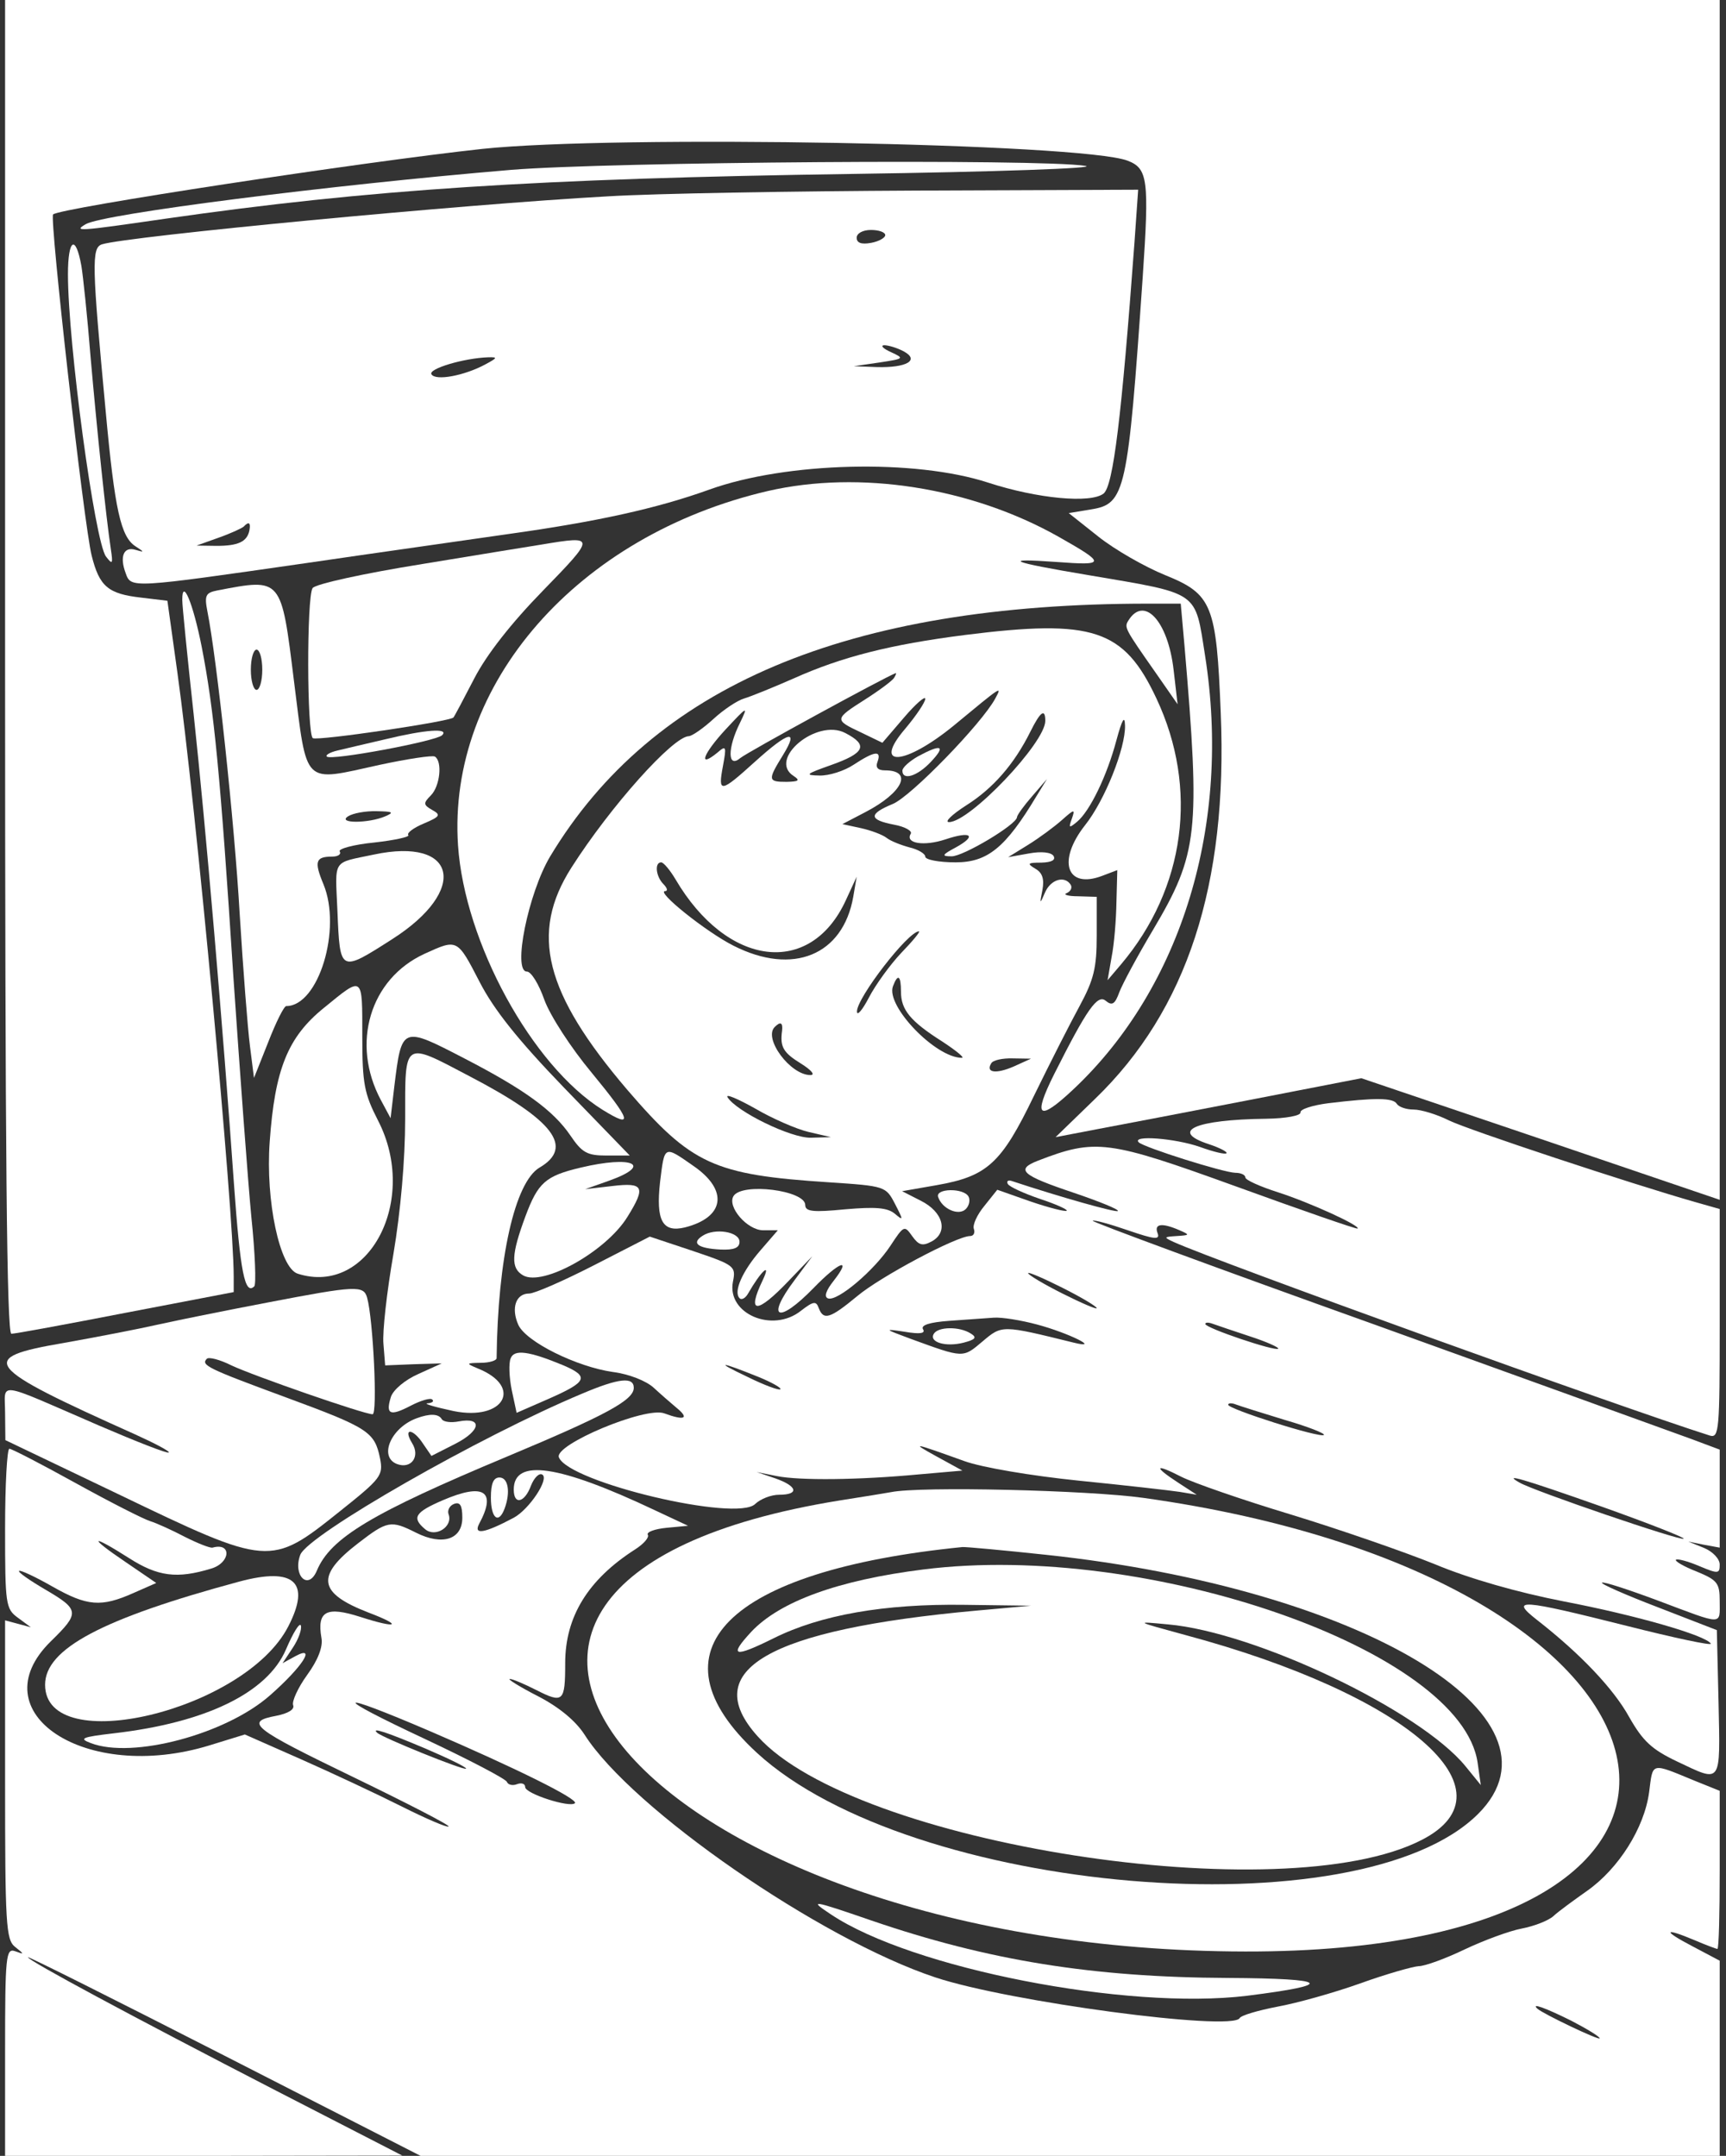 <?xml version="1.0" encoding="UTF-8"?>
<svg width="1148px" height="1434px" viewBox="0 0 1148 1434" version="1.1" xmlns="http://www.w3.org/2000/svg" xmlns:xlink="http://www.w3.org/1999/xlink">
    <rect x="0" y="0" width="1148" height="1434" fill="#333333" stroke="none"/>
    <!-- Generator: Sketch 48.2 (47327) - http://www.bohemiancoding.com/sketch -->
    <title>P0x564GD4b</title>
    <desc>Created with Sketch.</desc>
    <defs></defs>
    <g id="Page-1" stroke="none" stroke-width="1" fill="none" fill-rule="evenodd">
        <g id="wHMtGRJK8U" transform="translate(3, 0)" fill="#FFFFFF" fill-rule="nonzero">
            <g id="Group" transform="translate(570.5, 717) scale(-1, 1) rotate(-180) translate(-570.5, -717) ">
                <path d="M0.38,990.416 C0.38,666.141 1.521,546.832 4.562,546.832 C7.033,546.832 41.246,553.142 80.59,560.79 L152.437,574.556 L152.437,585.072 C152.437,628.092 127.158,899.787 114.993,986.592 L108.341,1034.392 L90.854,1036.495 C68.806,1038.981 63.104,1043.952 57.972,1064.41 C52.84,1084.678 29.841,1288.879 32.312,1291.365 C36.304,1295.571 238.35,1326.354 317.8,1334.958 C405.803,1344.327 716.57,1338.782 746.982,1327.119 C760.477,1321.957 761.427,1314.5 757.055,1249.874 C747.172,1106.666 745.461,1098.826 722.842,1095.194 L707.827,1092.708 L727.594,1077.03 C738.428,1068.426 758.386,1056.954 772.071,1051.409 C803.243,1038.79 806.094,1031.715 808.945,959.633 C813.697,845.486 786.516,762.123 725.313,703.042 L699.083,677.613 L727.024,682.966 C742.42,685.834 788.227,694.63 828.712,702.469 L902.46,716.809 L1021.635,676.466 L1140.81,635.931 L1140.81,1034.966 L1140.81,1434 L570.595,1434 L0.38,1434 L0.38,990.416 Z" id="Shape"></path>
                <path d="M336.807,1321.001 C216.111,1310.867 65.575,1291.747 53.98,1284.864 C45.617,1279.893 48.848,1280.084 106.82,1288.497 C242.531,1307.999 354.103,1315.265 564.893,1318.324 C658.978,1319.662 728.354,1322.148 718.851,1323.678 C689.2,1328.458 402.192,1326.354 336.807,1321.001 Z" id="Shape"></path>
                <path d="M401.431,1303.41 C304.115,1298.057 81.921,1276.834 64.814,1271.48 C57.782,1269.186 58.162,1257.714 67.285,1160.584 C73.368,1094.429 77.359,1076.838 87.243,1070.529 C93.135,1066.705 93.135,1066.514 87.243,1068.234 C79.26,1070.72 76.409,1063.837 80.59,1052.747 C84.202,1042.614 83.632,1042.614 201.856,1059.63 C244.812,1065.94 304.685,1074.353 334.906,1078.75 C393.828,1086.972 433.934,1095.767 468.907,1108.386 C520.036,1126.742 605.568,1128.845 654.227,1112.975 C687.109,1102.268 722.462,1099.018 731.015,1105.71 C737.478,1110.872 742.99,1156.76 751.543,1272.436 L754.014,1307.808 L606.329,1307.234 C524.978,1306.852 432.793,1305.322 401.431,1303.41 Z M585.801,1277.598 C585.801,1275.878 581.619,1273.392 576.297,1272.436 C569.835,1271.289 566.794,1272.436 566.794,1275.878 C566.794,1278.746 570.785,1281.04 576.297,1281.04 C581.619,1281.04 585.801,1279.51 585.801,1277.598 Z M597.965,1200.354 C608.99,1194.426 600.056,1189.264 580.099,1189.838 L564.893,1190.411 L581.999,1192.897 C598.345,1195.382 598.726,1195.574 589.602,1199.78 C584.47,1202.074 582.379,1204.178 585.04,1204.369 C587.892,1204.369 593.594,1202.648 597.965,1200.354 Z M319.7,1191.558 C305.825,1184.102 286.628,1180.469 283.967,1185.058 C281.686,1188.69 305.445,1195.765 321.601,1196.338 C328.254,1196.53 327.874,1195.956 319.7,1191.558 Z M162.891,1081.236 C161.371,1073.588 155.289,1070.911 141.033,1070.911 L127.728,1071.102 L142.174,1076.265 C150.347,1079.133 157.759,1082.574 159.09,1083.722 C162.511,1087.354 163.842,1086.398 162.891,1081.236 Z" id="Shape"></path>
                <path d="M42.196,1251.595 C42.196,1205.516 60.063,1073.779 67.475,1063.837 C71.847,1058.101 72.227,1058.866 70.707,1068.808 C67.475,1090.222 61.393,1148.921 57.212,1196.912 C55.121,1223.298 52.27,1250.257 51.129,1257.14 C47.328,1278.363 42.196,1275.113 42.196,1251.595 Z" id="Shape"></path>
                <path d="M507.871,1107.43 C381.094,1077.986 294.421,978.944 301.644,871.681 C306.015,807.055 350.872,725.03 397.82,695.777 C418.538,682.966 417.017,688.32 390.407,720.633 C376.722,737.076 362.847,758.49 359.045,769.006 C355.434,779.331 350.302,787.744 347.451,787.744 C337.757,787.744 348.401,839.942 362.847,864.224 C431.082,977.797 560.331,1032.48 760.667,1032.48 L782.335,1032.48 L784.806,1004.756 C795.45,880.285 793.929,866.136 763.898,815.468 C753.634,798.26 743.56,779.522 741.469,773.978 C738.618,766.138 736.718,764.8 732.536,768.242 C727.024,773.022 719.991,762.888 698.133,719.486 C683.688,690.614 687.679,687.555 711.058,709.543 C783.095,777.419 816.168,886.021 798.491,998.064 C791.648,1041.275 795.45,1038.79 721.132,1051.409 C668.672,1060.204 662.21,1062.881 699.654,1060.204 C732.726,1057.718 732.726,1059.057 700.984,1077.03 C642.632,1109.916 568.694,1121.388 507.871,1107.43 Z" id="Shape"></path>
                <path d="M357.715,1071.867 C352.583,1071.102 316.659,1065.175 278.075,1058.866 C238.73,1052.556 206.608,1045.482 204.897,1042.805 C200.906,1036.495 201.096,945.484 205.087,942.998 C208.319,941.086 296.512,954.088 298.603,956.765 C299.173,957.338 305.445,969.193 312.478,982.768 C320.651,998.638 337.187,1019.67 358.095,1041.084 C393.258,1077.221 393.258,1077.794 357.715,1071.867 Z" id="Shape"></path>
                <path d="M141.603,1041.275 C133.81,1039.746 132.86,1038.025 134.951,1027.318 C141.223,995.961 153.008,886.212 156.429,825.984 C158.71,789.274 161.751,749.695 163.272,738.032 L165.933,717 L175.436,740.9 C180.568,754.093 185.89,764.8 187.411,764.8 C208.889,764.8 224.475,816.042 212.12,845.869 C205.848,860.974 206.798,864.224 218.012,864.224 C221.814,864.224 224.094,865.754 222.954,867.666 C221.814,869.386 232.268,872.254 245.953,873.593 C259.638,875.122 269.902,877.417 268.571,878.564 C267.431,879.902 271.993,883.344 278.835,886.212 C289.669,890.801 290.429,891.948 284.537,895.198 C278.455,898.64 278.455,899.787 283.587,904.95 C289.669,911.068 291.38,927.511 286.248,930.762 C284.537,931.718 268.001,929.232 249.374,925.217 C197.865,913.936 201.476,910.303 192.543,980.856 C183.989,1050.07 184.56,1049.497 141.603,1041.275 Z M171.445,988.504 C171.445,981.238 169.734,975.12 167.643,975.12 C165.552,975.12 163.842,981.238 163.842,988.504 C163.842,995.961 165.552,1001.888 167.643,1001.888 C169.734,1001.888 171.445,995.961 171.445,988.504 Z M253.175,890.992 C241.961,886.212 221.053,886.212 228.466,890.992 C231.697,893.095 240.251,894.625 247.473,894.434 C258.307,894.242 259.448,893.669 253.175,890.992 Z" id="Shape"></path>
                <path d="M118.225,1034.966 C118.225,1031.142 121.646,996.917 125.827,958.677 C133.81,884.491 145.405,749.504 152.628,646.256 C156.809,587.94 159.85,572.262 166.123,578.38 C167.453,579.718 166.693,600.368 164.222,624.077 C161.941,647.786 156.619,719.868 152.247,783.92 C143.504,920.054 139.323,961.927 131.149,1003.8 C125.447,1032.671 118.225,1050.07 118.225,1034.966 Z" id="Shape"></path>
                <path d="M747.362,1021.008 C744.701,1016.61 745.271,1015.654 765.609,986.592 L780.244,965.56 L777.583,988.504 C773.782,1021.199 757.816,1038.216 747.362,1021.008 Z" id="Shape"></path>
                <path d="M638.831,1011.639 C589.412,1005.33 556.91,997.108 524.978,982.768 C511.483,976.841 496.467,970.722 491.905,969.384 C487.344,968.046 478.22,961.927 471.568,955.809 C464.915,949.69 457.502,944.528 455.222,944.337 C444.578,944.146 402.952,897.493 377.102,856.958 C349.162,813.174 359.235,773.595 414.166,709.161 C456.932,659.449 471.568,652.566 548.167,647.594 C585.801,645.109 586.181,644.918 592.263,633.254 C597.965,622.165 597.965,621.782 592.073,626.754 C587.131,630.769 579.148,631.342 559.191,629.622 C537.713,627.518 532.581,628.092 532.581,632.49 C532.581,642.241 490.575,647.594 484.873,638.417 C480.501,631.342 493.996,615.664 504.64,615.664 L514.334,615.664 L502.93,602.471 C490.765,588.514 484.683,574.747 488.864,570.541 C490.195,569.011 492.856,570.541 494.566,573.6 C503.12,588.514 510.342,595.206 504.26,582.395 C493.426,559.834 500.269,559.642 521.747,582.204 L537.332,598.456 L525.548,582.586 C505.971,556.583 514.524,552.95 538.283,577.424 C555.199,594.823 563.943,598.074 551.588,582.204 C546.266,575.512 544.935,571.306 547.786,570.35 C554.059,568.246 578.388,588.896 589.222,605.339 C598.155,618.914 598.536,619.106 603.668,611.84 C608.039,605.722 610.51,604.957 616.592,608.207 C627.997,614.326 624.385,627.901 609.37,635.358 L597.015,641.667 L620.014,645.682 C653.656,651.61 662.97,660.022 684.638,704.954 C695.092,726.369 708.777,753.328 715.049,764.8 C724.553,782.39 726.454,790.23 726.454,811.644 L726.454,837.456 L714.099,837.838 C707.257,837.838 703.835,838.986 706.496,839.942 C709.157,841.089 710.298,843.574 709.157,845.486 C705.166,851.796 695.852,849.119 692.051,840.324 C688.63,832.294 688.439,832.485 690.34,842.045 C691.671,849.31 690.34,853.517 685.588,856.194 C679.886,859.635 680.456,860.209 689.58,860.209 C696.422,860.4 699.274,861.93 697.753,864.606 C696.232,867.092 689.77,867.857 681.407,866.327 L667.532,863.842 L680.837,872.063 C688.249,876.652 698.323,884.109 703.265,888.506 C711.628,895.963 712.198,895.963 709.918,889.462 C707.637,883.153 708.017,882.962 713.339,887.359 C721.892,894.434 733.296,917.951 739.569,941.66 C743.37,955.618 745.081,958.486 745.271,951.411 C745.651,936.306 731.776,901.508 718.661,885.065 C700.034,861.356 706.306,842.427 730.065,851.414 L740.139,855.238 L739.569,834.014 C739.379,822.16 738.048,805.717 736.337,797.304 L733.676,782.008 L742.61,792.524 C785.376,843.192 794.309,909.538 766.179,969.384 C744.511,1015.654 723.983,1022.346 638.831,1011.639 Z M591.693,983.15 C590.553,981.238 581.809,974.738 572.496,968.81 C551.778,955.618 551.778,955.235 569.645,946.822 L583.9,939.939 L598.155,956.574 C605.948,965.751 612.411,971.296 612.411,969.193 C612.411,966.898 606.329,957.912 599.106,949.308 C576.677,923.114 598.726,924.643 631.418,951.411 C663.54,977.988 663.73,978.179 658.978,969.384 C650.045,952.75 602.717,903.994 590.743,899.214 C574.587,892.522 574.777,888.698 591.693,885.447 C598.916,884.109 604.048,881.241 602.717,879.329 C598.916,873.019 611.46,870.916 625.906,875.696 C643.012,881.432 647.004,878.182 632.748,870.342 C623.435,865.371 623.055,864.415 629.897,864.415 C637.5,864.224 673.044,885.447 673.424,890.418 C673.424,891.757 677.986,898.066 683.498,904.376 L693.381,915.848 L686.349,904.376 C665.821,870.151 653.846,860.4 632.558,860.4 C621.534,860.4 612.411,862.121 612.411,864.224 C612.411,866.136 607.659,869.004 601.957,870.342 C596.255,871.872 589.412,874.549 586.751,876.652 C584.09,878.755 576.487,881.623 569.645,883.153 L557.29,885.83 L572.686,893.86 C597.585,906.862 604.428,921.584 585.611,921.584 C580.859,921.584 579.148,923.496 580.669,927.32 C583.52,935.159 578.578,934.394 564.893,925.408 C558.621,921.202 548.357,917.951 542.084,918.142 C532.01,918.334 532.771,919.098 549.497,925.026 C572.306,933.056 574.777,938.41 559.191,946.44 C540.184,956.382 507.301,928.85 524.978,917.76 C529.349,914.892 528.209,914.127 520.226,913.936 C507.681,913.936 507.491,915.083 517.755,931.718 C528.589,949.308 521.747,947.778 499.128,927.32 C476.129,906.479 474.419,906.288 477.84,924.452 C480.311,937.645 479.931,938.41 474.229,933.438 C460.924,922.54 464.535,932.482 479.551,948.734 C494.186,964.413 494.756,964.795 489.244,953.323 C480.691,936.306 480.881,922.54 489.434,929.806 C493.996,933.63 585.04,983.342 592.643,986.21 C593.404,986.401 592.833,985.062 591.693,983.15 Z M692.241,954.47 C692.241,939.939 642.062,887.168 628.187,887.168 C624.956,887.168 630.087,892.139 639.591,898.258 C657.458,909.538 671.523,925.599 682.357,947.396 C689.01,960.78 692.241,963.074 692.241,954.47 Z M446.288,849.119 C480.691,790.612 536.002,783.92 559.571,835.162 L566.794,850.84 L564.513,837.456 C557.67,798.642 524.408,784.876 484.873,804.952 C466.626,814.13 432.793,841.28 439.446,841.28 C441.346,841.28 440.776,843.383 438.305,845.869 C433.173,851.031 432.223,860.4 436.785,860.4 C438.305,860.4 442.677,855.238 446.288,849.119 Z M596.445,800.172 C589.032,792.333 579.338,778.949 574.967,770.536 C570.595,762.123 566.984,757.917 566.984,761.167 C566.794,770.154 601.006,814.512 608.229,814.512 C609.37,814.512 604.048,808.011 596.445,800.172 Z M596.255,774.36 C596.255,762.314 602.527,754.666 623.625,741.282 C632.939,735.164 638.831,730.384 636.74,730.384 C619.253,730.384 585.991,764.991 590.933,777.993 C594.164,786.597 596.255,785.258 596.255,774.36 Z M517.185,748.548 C515.664,737.65 517.945,733.826 529.73,726.56 C536.762,722.162 539.423,718.912 536.002,718.912 C522.697,718.912 504.64,743.194 512.243,750.842 C516.044,754.666 517.755,753.902 517.185,748.548 Z M671.333,724.648 C659.549,719.486 652.326,720.442 656.317,726.751 C657.458,728.854 663.92,730.193 670.573,730.002 L682.737,729.81 L671.333,724.648 Z M534.862,681.054 L549.687,677.613 L536.382,677.23 C523.267,676.848 486.773,694.63 480.881,704.19 C479.361,706.675 487.534,703.234 499.128,696.733 C510.532,690.041 526.688,682.966 534.862,681.054 Z" id="Shape"></path>
                <path d="M607.659,930.953 C601.957,927.702 597.205,923.496 597.205,921.393 C597.205,914.51 607.279,917.76 616.212,927.32 C626.286,938.027 623.245,939.366 607.659,930.953 Z" id="Shape"></path>
                <path d="M253.175,942.234 C240.631,939.366 226.375,935.924 221.433,934.777 C216.492,933.63 213.26,931.718 214.401,930.762 C217.062,927.894 286.628,940.895 291,944.91 C296.132,949.882 279.976,948.734 253.175,942.234 Z" id="Shape"></path>
                <path d="M245.573,865.562 C217.632,859.635 219.913,863.268 221.433,828.087 C223.144,786.979 222.954,786.979 257.927,809.35 C308.866,841.854 301.073,877.417 245.573,865.562 Z" id="Shape"></path>
                <path d="M279.405,799.598 C243.102,782.964 230.177,739.944 250.324,702.278 L256.787,690.232 L259.258,711.264 C264.2,751.607 264.2,751.607 306.205,729.81 C346.12,709.161 365.128,695.203 376.342,678.76 C384.135,667.288 387.366,665.376 400.481,665.376 L415.877,665.376 L372.35,710.308 C341.369,742.43 325.403,762.506 315.899,781.052 C301.073,809.732 301.264,809.541 279.405,799.598 Z" id="Shape"></path>
                <path d="M212.5,763.653 C188.361,744.15 179.808,722.736 176.386,674.554 C173.535,635.358 183.039,590.617 195.013,586.793 C242.151,571.688 275.794,635.74 248.424,688.702 C239.3,706.484 237.97,713.176 237.97,744.533 C237.97,785.641 238.73,785.067 212.5,763.653 Z" id="Shape"></path>
                <path d="M266.48,689.85 C266.48,662.508 263.439,628.092 258.687,599.986 C254.316,574.938 251.275,547.979 252.035,540.14 L253.175,525.8 L271.993,526.565 L290.81,527.138 L275.224,520.064 C266.48,516.24 258.497,509.548 256.977,504.768 C253.365,493.105 256.407,491.766 270.282,499.032 C276.934,502.474 283.397,504.386 284.537,503.047 C285.868,501.9 284.347,500.753 281.306,500.562 C278.455,500.37 286.248,498.076 298.793,495.399 C332.055,488.707 345.17,511.46 314.949,523.697 C306.776,527.138 306.776,527.33 316.849,527.521 C322.552,527.521 327.303,529.05 327.303,530.58 C328.064,597.118 339.468,647.594 355.814,657.346 C379.003,670.921 365.318,688.894 309.627,717.956 C264.96,741.474 266.48,742.43 266.48,689.85 Z" id="Shape"></path>
                <path d="M880.412,700.174 C869.958,698.836 861.595,696.159 861.975,694.056 C862.355,691.953 852.471,690.041 839.166,689.85 C791.838,689.276 774.732,681.628 800.772,673.024 C808.375,670.538 813.697,667.67 812.746,666.906 C811.986,665.95 804.003,667.862 795.07,671.112 C778.723,676.848 749.452,679.142 754.394,674.171 C758.006,670.73 810.656,654.095 818.639,653.904 C822.25,653.904 825.291,652.566 825.291,650.845 C825.291,649.124 835.175,644.726 847.149,640.902 C868.437,634.019 901.89,618.723 899.989,616.811 C899.419,616.238 863.115,628.857 819.399,644.726 C733.867,675.701 725.884,676.848 687.299,661.934 C672.093,656.007 676.655,652.183 711.438,640.52 C728.354,634.784 741.469,629.43 740.519,628.474 C739.189,627.327 701.935,637.843 670.193,648.359 C667.532,649.315 666.201,648.359 667.341,646.447 C668.482,644.535 678.176,640.138 688.82,636.505 C699.274,633.063 707.257,629.43 706.496,628.666 C705.546,627.901 694.902,630.578 682.547,634.784 L660.309,642.623 L651.756,631.916 C647.004,626.18 643.773,619.297 644.723,616.62 C645.673,613.943 644.533,611.84 642.252,611.84 C633.319,611.84 582.379,584.69 567.174,571.879 C549.117,556.966 544.745,555.436 541.514,564.04 C539.803,568.82 537.903,568.438 529.73,562.128 C510.722,547.023 480.311,560.216 484.493,581.439 C486.583,591.764 485.633,592.529 457.883,601.898 L429.182,611.458 L392.308,592.529 C372.16,582.204 352.583,573.6 348.972,573.6 C340.038,573.6 336.807,563.849 341.749,552.759 C346.881,541.478 380.523,524.844 404.663,521.402 C415.307,520.064 426.901,515.475 431.843,510.886 C436.595,506.489 443.437,500.562 446.858,497.694 C455.792,490.428 452.37,488.898 438.875,493.87 C426.521,498.65 365.318,473.029 368.739,464.616 C375.391,447.982 487.154,421.405 499.318,433.642 C502.739,436.892 509.772,439.76 515.284,439.76 C528.779,439.76 527.449,445.496 512.623,450.658 L500.269,454.865 L513.574,452.188 C528.969,449.129 567.934,449.511 608.609,453.335 L637.12,455.821 L620.014,465.19 C602.337,474.941 603.858,474.558 638.451,462.13 C650.045,457.924 682.737,452.379 714.479,449.129 C745.081,446.07 775.302,442.628 781.575,441.672 L792.979,439.76 L780.624,447.79 C763.898,458.689 765.038,460.792 782.525,451.806 C790.318,447.79 823.39,436.318 855.702,426.567 C888.205,416.625 931.161,401.711 951.499,393.49 C974.307,383.93 1006.619,374.752 1037.031,368.825 C1084.929,359.647 1131.496,346.263 1134.918,340.718 C1135.678,339.189 1110.589,344.542 1078.847,352.573 C1008.14,370.354 1000.917,370.928 1019.164,356.588 C1047.865,334.218 1070.103,310.891 1080.557,291.962 C1089.681,275.902 1095.573,270.357 1112.489,262.326 C1142.331,248.178 1141.19,246.457 1140.05,301.14 L1138.909,349.705 L1099.945,364.81 C1078.466,373.031 1061.55,380.488 1062.5,381.253 C1063.261,382.209 1080.177,376.664 1100.135,369.207 C1143.851,352.764 1140.81,352.764 1140.81,369.016 C1140.81,381.062 1139.289,382.974 1125.414,388.71 C1117.051,391.96 1110.779,395.593 1111.729,396.549 C1112.679,397.314 1119.522,395.593 1127.125,392.342 C1139.86,386.989 1140.81,387.18 1140.81,393.298 C1140.81,397.122 1136.248,401.902 1130.356,404.388 L1119.902,408.594 L1130.356,406.491 L1140.81,404.579 L1140.81,437.083 L1140.81,469.778 L1120.852,477.235 C1109.828,481.25 1015.743,515.284 911.774,552.759 C807.614,590.043 723.223,621.209 723.793,621.974 C724.553,622.738 735.007,619.87 747.172,615.664 C765.038,609.546 768.65,609.163 766.939,613.752 C764.468,620.062 769.79,620.826 781.575,615.664 C788.607,612.605 788.417,612.414 779.674,611.84 C770.931,611.266 770.74,611.075 777.773,607.825 C806.474,594.823 1074.475,498.076 1134.157,479.147 C1140.43,477.235 1140.81,482.398 1140.81,553.524 L1140.81,629.813 L1124.654,634.402 C1081.698,646.638 973.737,682.393 960.812,688.702 C952.829,692.718 942.185,695.968 937.243,695.968 C932.301,695.968 927.359,697.689 926.029,699.792 C923.558,703.807 911.964,703.998 880.412,700.174 Z M726.454,563.849 C726.454,562.893 716.19,567.29 703.645,573.6 C691.1,579.91 680.837,586.028 680.837,587.175 C680.837,588.131 691.1,583.734 703.645,577.424 C716.19,571.114 726.454,564.996 726.454,563.849 Z M686.919,552.95 C707.637,547.406 730.065,536.316 711.248,540.905 C663.16,552.759 663.54,552.759 650.425,541.67 C637.31,530.58 638.07,530.58 602.907,543.39 C584.85,550.082 584.66,550.274 598.726,548.17 C608.799,546.45 612.791,547.023 610.89,549.891 C609.37,552.568 615.262,554.48 628.377,555.436 C639.591,556.201 652.896,557.157 658.028,557.539 C663.35,557.922 676.275,555.818 686.919,552.95 Z M828.332,545.111 C839.546,541.478 847.91,537.654 847.149,536.89 C845.249,534.978 798.681,550.656 798.681,553.333 C798.681,554.48 800.772,554.48 803.433,553.524 C806.094,552.568 817.308,548.744 828.332,545.111 Z M501.409,518.152 C510.342,514.519 516.995,510.695 516.044,509.93 C515.284,508.974 505.4,512.607 494.186,518.152 C471.948,528.668 475.369,528.668 501.409,518.152 Z M851.711,489.472 C866.917,485.074 878.511,480.486 877.561,479.53 C875.28,477.235 813.887,496.738 813.887,499.606 C813.887,500.753 816.168,500.944 819.019,499.797 C822.06,498.65 836.695,494.061 851.711,489.472 Z M1062.69,431.73 C1093.292,420.831 1117.621,411.271 1116.861,410.506 C1115.15,408.786 1017.263,442.246 1007.76,447.79 C996.165,454.291 1008.52,450.85 1062.69,431.73 Z" id="Shape"></path>
                <path d="M618.113,546.832 C614.692,541.287 625.906,537.846 637.88,540.905 C645.863,543.008 647.004,544.346 642.632,547.023 C635.219,551.803 620.964,551.612 618.113,546.832 Z" id="Shape"></path>
                <path d="M436.024,647.786 C433.173,622.165 437.545,613.943 452.561,617.576 C478.981,624.268 481.642,642.241 458.453,658.302 C438.495,672.259 439.065,672.45 436.024,647.786 Z" id="Shape"></path>
                <path d="M383.184,657.346 C359.806,651.801 354.864,647.403 346.501,625.033 C336.997,599.412 336.617,590.426 344.98,585.646 C358.285,578.189 400.291,601.706 414.356,624.65 C426.711,644.535 425.19,647.594 404.282,645.109 L386.226,643.006 L402.382,648.742 C431.653,659.258 417.587,665.567 383.184,657.346 Z" id="Shape"></path>
                <path d="M620.964,637.843 C623.625,629.813 634.649,625.033 639.401,629.813 C641.682,632.107 642.442,635.931 641.112,638.226 C637.69,643.962 619.063,643.579 620.964,637.843 Z" id="Shape"></path>
                <path d="M464.345,612.031 C456.552,607.06 461.114,603.618 476.32,602.854 C485.253,602.471 488.864,604.001 488.864,608.016 C488.864,614.708 472.518,617.385 464.345,612.031 Z" id="Shape"></path>
                <path d="M175.246,567.673 C149.206,562.702 116.704,556.201 103.019,553.142 C89.524,550.082 60.823,544.538 39.345,540.714 C-18.817,530.771 -14.636,525.418 86.863,479.912 C99.978,473.985 110.051,468.631 109.291,467.866 C108.531,466.91 87.623,475.132 62.724,485.839 C-7.033,516.049 0.38,515.093 0.38,494.252 L0.57,476.088 L74.888,440.525 C176.196,391.769 176.767,391.769 222.954,428.67 C250.514,450.658 252.035,452.57 249.754,464.042 C246.143,481.633 241.961,484.31 187.03,504.577 C135.141,523.697 130.389,525.991 134.571,530.198 C135.901,531.536 143.314,529.624 150.917,525.8 C165.933,518.726 239.11,493.296 244.812,493.296 C248.234,493.296 245.192,556.583 241.201,570.732 C238.92,579.145 233.978,578.954 175.246,567.673 Z" id="Shape"></path>
                <path d="M336.617,530.389 C335.286,527.138 335.666,517.77 337.377,509.357 L340.608,494.252 L362.467,503.812 C387.556,514.902 389.077,518.343 371.78,525.8 C348.781,535.36 338.898,536.698 336.617,530.389 Z" id="Shape"></path>
                <path d="M384.325,507.062 C316.089,478.574 201.856,413.183 196.724,399.799 C191.592,386.033 202.046,375.708 207.748,389.283 C216.872,411.08 244.242,427.523 334.336,465.19 C400.101,492.722 418.538,502.665 418.538,510.886 C418.538,518.343 408.654,517.387 384.325,507.062 Z" id="Shape"></path>
                <path d="M274.083,490.619 C256.977,484.31 248.804,464.998 260.968,460.218 C270.472,456.586 276.744,465.19 271.042,474.176 C264.77,484.501 271.802,483.927 278.455,473.602 L283.967,465.572 L300.123,473.794 C316.849,482.398 318.18,491.575 302.024,488.516 C297.082,487.56 291.95,488.134 290.81,490.046 C288.719,493.678 282.827,493.87 274.083,490.619 Z" id="Shape"></path>
                <path d="M0.38,417.198 C0.38,366.722 0.76,363.854 8.933,357.926 L17.487,351.617 L8.933,353.911 L0.38,356.206 L0.38,250.281 C0.38,153.916 0.95,143.782 7.033,139.002 C13.305,134.031 13.305,133.84 7.033,136.134 C0.95,138.238 0.38,133.458 0.38,69.214 L0.38,0 L132.48,0 L264.58,0.191 L180.948,43.211 C84.202,93.114 15.586,130.016 15.586,132.119 C15.586,132.884 74.318,103.439 146.165,66.729 L276.744,0 L708.777,0 L1140.81,0 L1140.81,65.008 L1140.81,129.825 L1122.753,139.385 C1102.606,149.901 1103.366,152.195 1124.274,143.4 C1131.877,140.15 1138.529,137.664 1139.289,137.664 C1140.24,137.664 1140.81,161.373 1140.81,190.244 L1140.81,242.824 L1124.654,249.325 C1094.432,261.753 1096.523,262.135 1093.862,241.868 C1090.631,217.968 1073.525,191.009 1052.617,176.286 C1043.683,169.977 1033.419,162.52 1030.188,159.461 C1026.767,156.402 1017.263,152.769 1009.28,151.239 C1001.107,149.71 984.001,143.4 971.076,137.282 C958.341,131.163 944.656,126.192 940.665,126.192 C936.863,126.001 919.186,121.03 901.7,114.72 C884.023,108.41 859.314,101.527 846.579,99.233 C833.844,96.747 822.44,93.497 821.49,91.585 C815.978,82.79 667.912,102.483 619.063,118.735 C542.464,144.165 417.397,230.587 385.845,280.108 C379.953,289.286 368.929,298.463 354.864,305.729 C342.889,311.847 334.336,317.201 336.047,317.201 C337.567,317.392 345.55,313.95 353.533,309.935 C371.59,300.758 372.921,301.905 372.921,327.717 C372.921,358.691 388.126,383.356 419.488,403.432 C425.19,407.065 428.992,411.462 427.851,413.183 C426.901,414.904 432.413,417.007 440.396,417.772 L454.651,419.11 L432.603,429.435 C368.359,459.836 338.708,464.042 338.708,443.202 C338.708,432.686 345.93,434.406 350.112,445.687 C352.203,451.041 355.624,454.482 357.715,453.144 C362.467,450.276 348.972,430.009 338.708,424.464 C319.32,414.139 311.717,412.801 315.709,420.449 C327.493,442.246 318.75,447.79 291.57,436.127 C272.943,428.097 270.662,424.464 279.785,416.816 C286.628,411.08 298.412,418.537 295.371,426.758 C294.421,429.244 295.942,432.494 298.983,433.642 C302.974,435.171 304.495,432.686 304.495,424.464 C304.495,409.933 291.19,405.726 273.703,414.522 C256.977,422.934 254.696,422.552 235.119,407.447 C206.798,385.65 208.509,374.37 242.151,361.368 C265.34,352.573 261.539,350.47 236.639,358.5 C214.021,365.766 207.748,362.324 210.789,344.542 C211.93,338.615 208.509,329.82 201.286,319.878 C195.204,311.465 191.022,302.287 191.972,299.802 C193.113,296.934 188.551,294.257 180.758,292.727 C159.28,288.712 164.602,284.506 232.268,251.81 C267.811,234.602 296.322,219.88 295.371,219.115 C294.611,218.159 280.356,224.278 264.009,232.499 C247.663,240.721 217.442,254.87 197.104,263.856 L159.85,280.299 L136.281,273.034 C53.98,247.795 -17.487,294.83 30.792,342.248 C50.179,361.177 49.989,363.28 27.18,376.664 C16.726,382.782 8.743,388.327 9.694,389.092 C10.454,389.857 20.338,385.268 31.742,378.767 C54.931,365.574 64.244,364.81 85.722,374.37 L100.928,381.062 L80.21,395.21 C55.311,412.036 57.212,413.948 82.681,397.696 C102.068,385.268 114.803,383.738 137.422,390.622 C150.347,394.446 151.297,408.212 138.372,404.579 C136.662,404.197 128.488,407.447 120.125,411.654 C111.762,416.051 101.308,420.831 96.937,422.17 C92.565,423.508 70.327,434.789 47.518,447.408 C24.709,460.027 4.752,470.352 3.231,470.352 C1.711,470.352 0.38,446.452 0.38,417.198 Z M283.207,282.402 C339.658,258.12 381.854,237.279 379.383,234.602 C376.152,231.352 346.311,240.912 346.311,245.31 C346.311,247.604 343.84,248.369 340.798,247.222 C337.947,246.074 334.906,246.839 334.146,248.751 C333.576,250.663 309.056,263.474 279.785,277.24 C216.492,306.876 218.582,310.126 283.207,282.402 Z M279.976,270.93 C295.561,264.238 307.726,258.311 306.966,257.546 C305.635,256.208 251.275,278.196 247.853,281.446 C243.672,285.27 253.746,282.02 279.976,270.93 Z M1042.163,89.864 C1052.427,84.51 1060.98,79.348 1060.98,78.201 C1060.98,76.48 1023.346,94.453 1019.544,97.894 C1014.983,102.101 1025.246,98.277 1042.163,89.864 Z" id="Shape"></path>
                <path d="M323.502,437.848 C323.502,424.082 328.634,419.875 332.625,430.582 C336.617,441.29 335.096,451.232 329.204,451.232 C325.213,451.232 323.502,447.217 323.502,437.848 Z" id="Shape"></path>
                <path d="M589.602,441.481 C586.561,440.907 571.165,438.422 555.389,435.936 C215.731,381.062 435.644,136.517 825.291,135.943 C1193.65,135.178 1137.769,384.312 757.626,437.657 C720.752,442.819 608.99,445.496 589.602,441.481 Z M692.811,399.799 C902.27,377.429 1044.824,292.154 980.199,227.528 C901.32,148.754 602.907,173.992 500.459,268.062 C426.901,335.747 480.311,389.283 637.12,404.962 C639.211,405.153 664.3,402.858 692.811,399.799 Z" id="Shape"></path>
                <path d="M611.08,390.048 C554.629,382.974 515.664,368.825 496.657,348.558 C481.451,332.114 485.063,331.158 511.673,344.351 C542.845,359.838 585.04,367.295 638.451,366.53 L682.737,365.957 L646.624,362.706 C507.871,350.087 461.114,323.128 501.029,278.961 C565.463,207.261 850.38,162.711 942.565,210.129 C1006.619,242.824 932.872,306.876 785.376,346.454 C751.733,355.632 751.543,355.632 773.782,353.529 C832.324,348.366 941.425,296.169 971.646,259.267 L981.91,246.648 L979.819,261.37 C969.175,336.13 760.477,408.977 611.08,390.048 Z" id="Shape"></path>
                <path d="M156.239,382.018 C64.814,357.353 26.99,337.277 26.99,313.377 C26.99,264.238 160.04,296.169 188.741,352.19 C203.947,381.635 192.733,391.769 156.239,382.018 Z" id="Shape"></path>
                <path d="M187.221,336.894 C174.866,308.023 134,288.138 72.607,281.064 C51.319,278.578 49.229,277.622 57.402,274.563 C85.152,263.856 147.496,280.49 176.767,306.494 C198.055,325.231 207.558,339.954 193.683,332.497 L184.94,327.717 L191.782,338.042 C195.584,343.778 197.865,350.278 197.104,352.764 C196.344,355.058 191.972,347.984 187.221,336.894 Z" id="Shape"></path>
                <path d="M549.687,160.608 C603.477,124.662 746.411,96.747 826.431,106.498 C885.924,113.955 881.552,117.97 813.887,118.353 C723.413,118.735 654.036,130.016 576.487,156.593 C536.572,170.359 534.671,170.55 549.687,160.608 Z" id="Shape"></path>
            </g>
        </g>
    </g>
</svg>